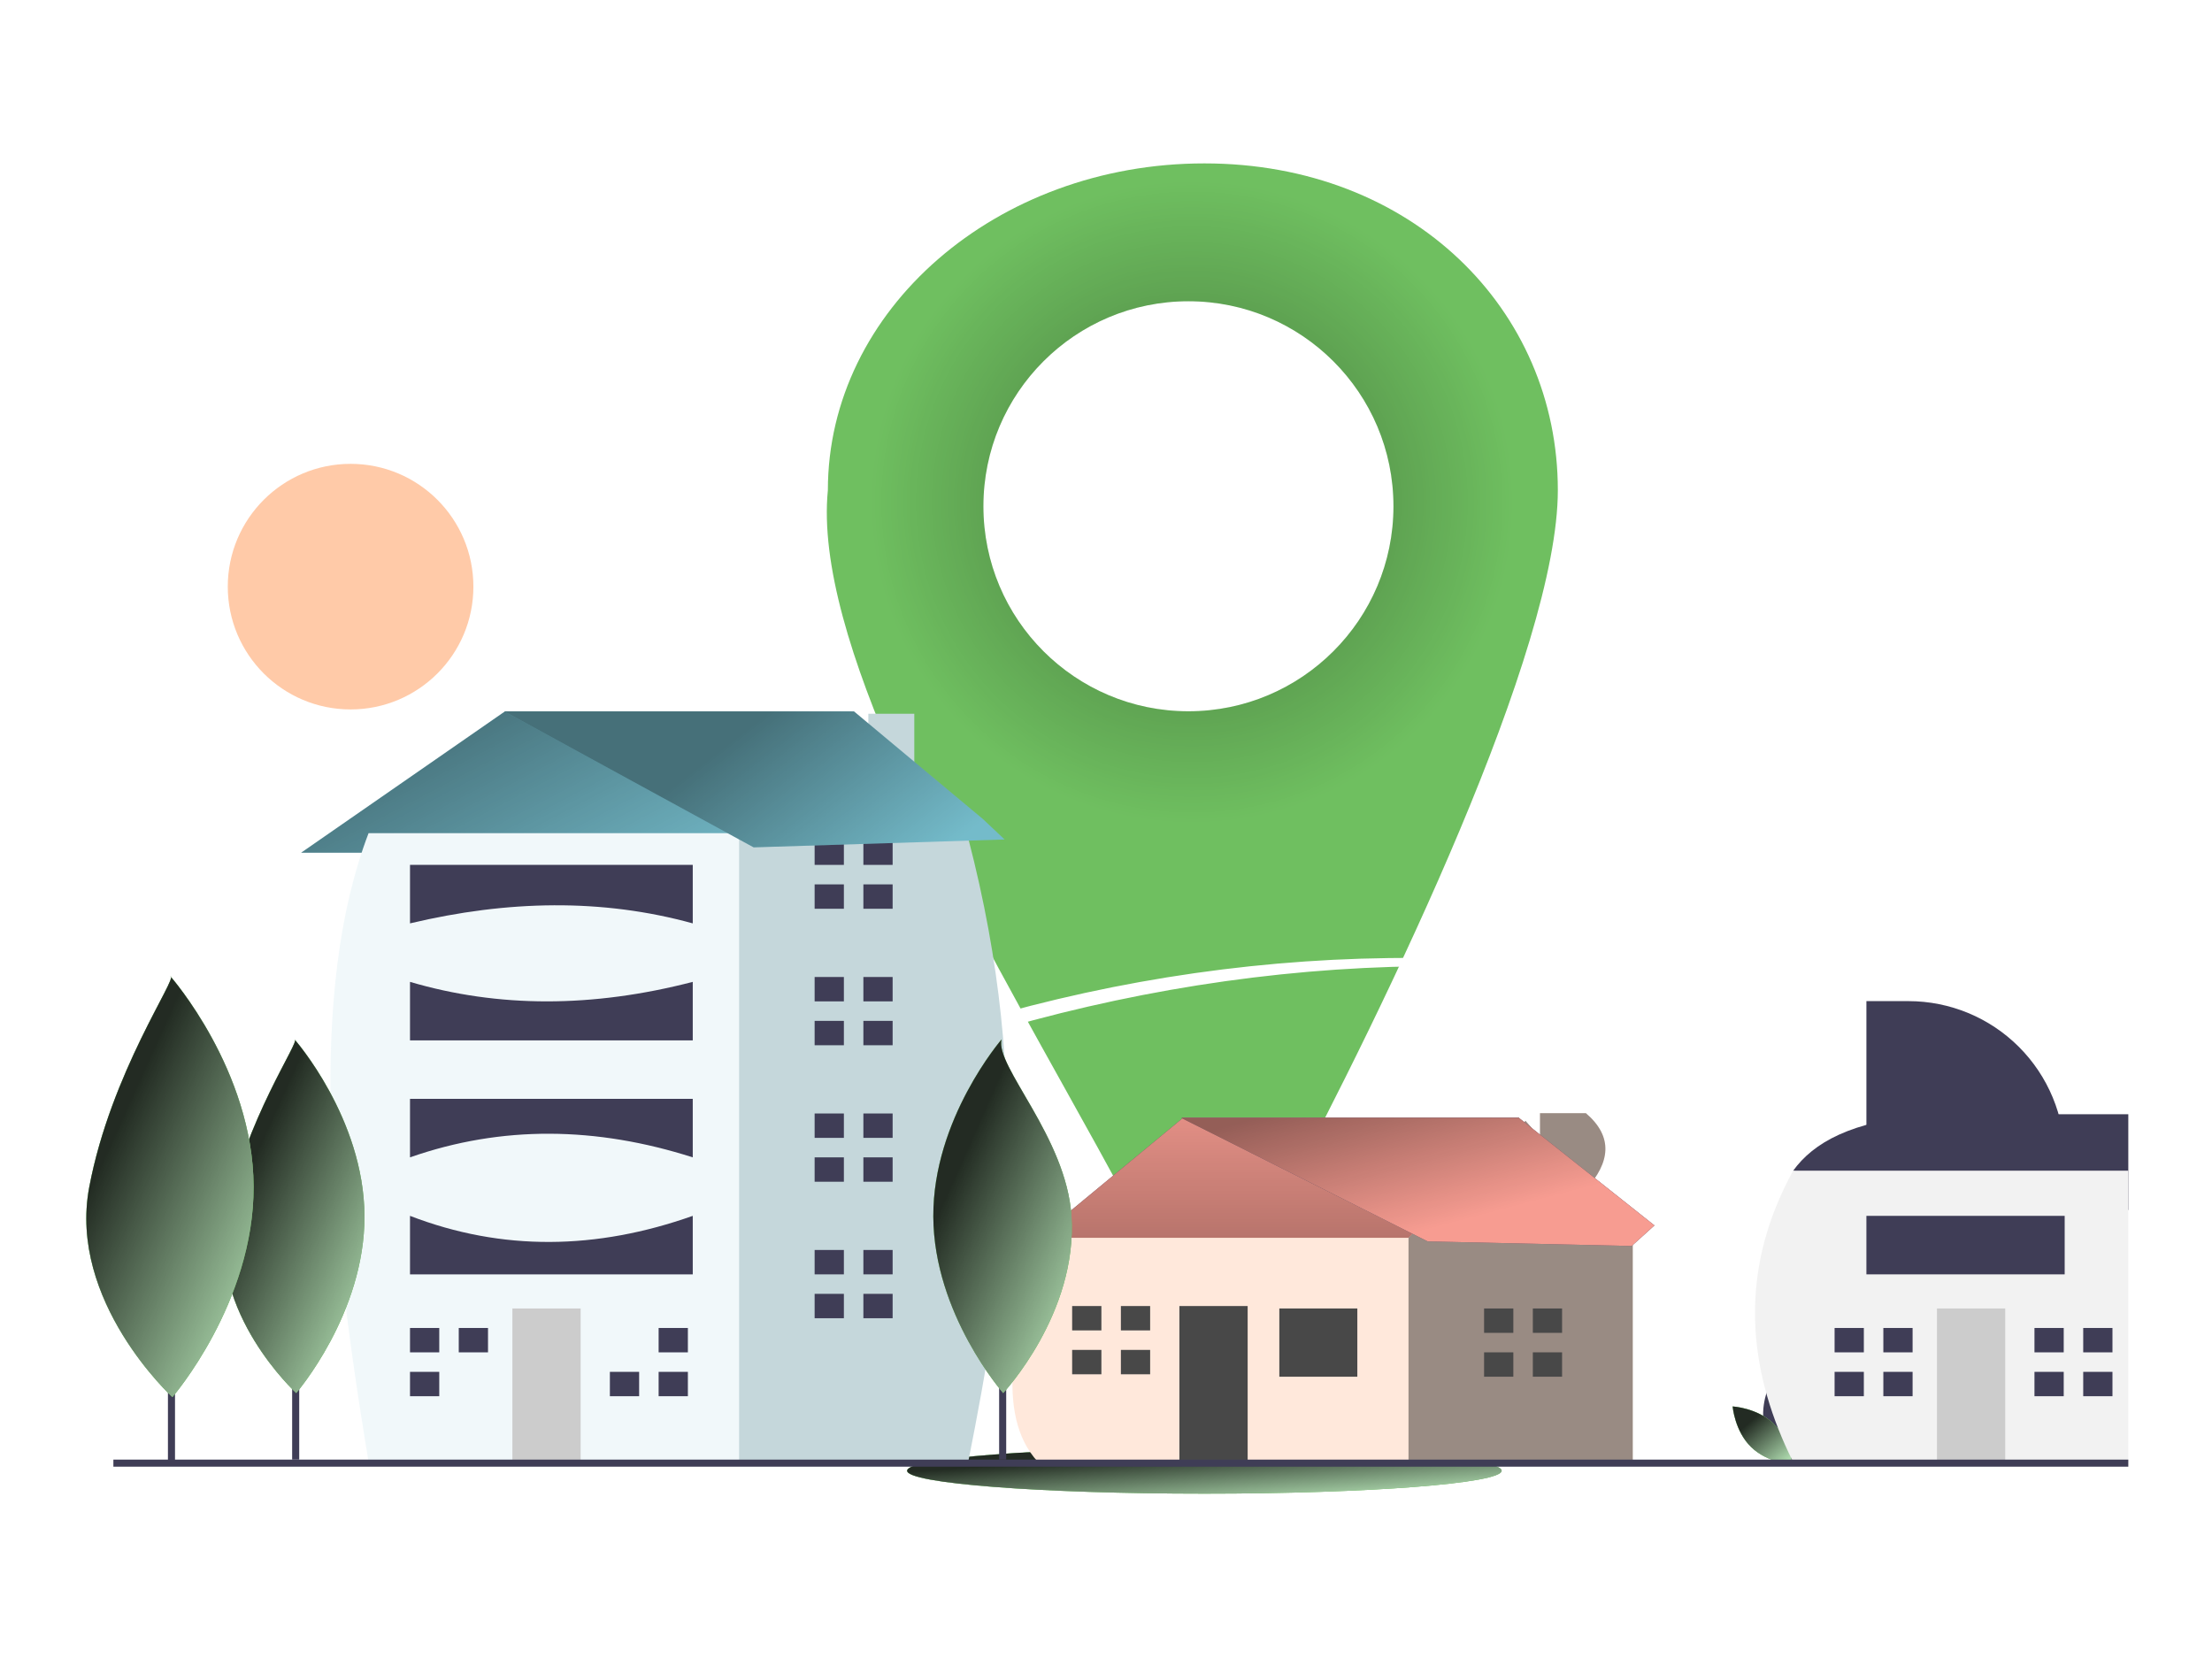 <svg width="555" height="416" viewBox="0 0 555 416" fill="none" xmlns="http://www.w3.org/2000/svg">
<g clip-path="url(#clip0_509_471)">
<path fill-rule="evenodd" clip-rule="evenodd" d="M321.012 302.543C348.57 250.575 390.867 162.953 390.867 123.001C390.867 77.713 354.342 41 302.174 41C250.006 41 207.716 77.713 207.716 123.001C204.074 159.817 238.827 222.201 266.632 272.113C272.685 282.978 278.409 293.253 283.336 302.543C285.205 306.07 287.937 309.007 291.249 311.052C294.561 313.097 298.333 314.175 302.174 314.175C306.016 314.175 309.787 313.097 313.099 311.052C316.411 309.007 319.143 306.07 321.012 302.543ZM349.625 127.032C349.625 155.443 326.593 178.474 298.182 178.474C269.772 178.474 246.74 155.443 246.74 127.032C246.74 98.622 269.772 75.59 298.182 75.59C326.593 75.59 349.625 98.622 349.625 127.032Z" fill="#6FBF60"/>
<path fill-rule="evenodd" clip-rule="evenodd" d="M321.012 302.543C348.57 250.575 390.867 162.953 390.867 123.001C390.867 77.713 354.342 41 302.174 41C250.006 41 207.716 77.713 207.716 123.001C204.074 159.817 238.827 222.201 266.632 272.113C272.685 282.978 278.409 293.253 283.336 302.543C285.205 306.07 287.937 309.007 291.249 311.052C294.561 313.097 298.333 314.175 302.174 314.175C306.016 314.175 309.787 313.097 313.099 311.052C316.411 309.007 319.143 306.07 321.012 302.543ZM349.625 127.032C349.625 155.443 326.593 178.474 298.182 178.474C269.772 178.474 246.74 155.443 246.74 127.032C246.74 98.622 269.772 75.59 298.182 75.59C326.593 75.59 349.625 98.622 349.625 127.032Z" fill="url(#paint0_radial_509_471)" fill-opacity="0.4" style="mix-blend-mode:overlay"/>
<g filter="url(#filter0_f_509_471)">
<path d="M87.963 178.013C104.98 178.013 118.775 164.218 118.775 147.201C118.775 130.185 104.98 116.39 87.963 116.39C70.946 116.39 57.151 130.185 57.151 147.201C57.151 164.218 70.946 178.013 87.963 178.013Z" fill="#FFCAA8"/>
</g>
<path d="M302.184 374.794C343.376 374.794 376.768 372.217 376.768 369.037C376.768 365.857 343.376 363.279 302.184 363.279C260.992 363.279 227.6 365.857 227.6 369.037C227.6 372.217 260.992 374.794 302.184 374.794Z" fill="#5ABA47"/>
<path d="M302.184 374.794C343.376 374.794 376.768 372.217 376.768 369.037C376.768 365.857 343.376 363.279 302.184 363.279C260.992 363.279 227.6 365.857 227.6 369.037C227.6 372.217 260.992 374.794 302.184 374.794Z" fill="#ADD9AD"/>
<path d="M302.184 374.794C343.376 374.794 376.768 372.217 376.768 369.037C376.768 365.857 343.376 363.279 302.184 363.279C260.992 363.279 227.6 365.857 227.6 369.037C227.6 372.217 260.992 374.794 302.184 374.794Z" fill="url(#paint1_linear_509_471)" fill-opacity="0.8" style="mix-blend-mode:overlay"/>
<path d="M478.912 263.204C339.318 210.875 169.063 261.891 70.764 366.247C70.205 366.833 69.646 367.427 69.105 368.021H67.606C68.121 367.427 68.653 366.833 69.176 366.247C169.515 253.953 337.509 209.198 478.912 263.204Z" fill="white"/>
<path d="M517.059 280.56C504.72 273.98 491.979 268.183 478.912 263.203C492.013 268.101 504.76 273.9 517.059 280.56V280.56Z" fill="#3F3D56"/>
<path d="M442.824 358.452C444.327 364.006 449.473 367.445 449.473 367.445C449.473 367.445 452.183 361.88 450.681 356.327C449.178 350.773 444.032 347.333 444.032 347.333C444.032 347.333 441.322 352.898 442.824 358.452Z" fill="#3F3D56"/>
<path d="M445.032 357.258C449.155 361.271 449.658 367.44 449.658 367.44C449.658 367.44 443.478 367.103 439.355 363.09C435.233 359.077 434.729 352.907 434.729 352.907C434.729 352.907 440.91 353.245 445.032 357.258Z" fill="#5ABA47"/>
<path d="M445.032 357.258C449.155 361.271 449.658 367.44 449.658 367.44C449.658 367.44 443.478 367.103 439.355 363.09C435.233 359.077 434.729 352.907 434.729 352.907C434.729 352.907 440.91 353.245 445.032 357.258Z" fill="#ADD9AD"/>
<path d="M445.032 357.258C449.155 361.271 449.658 367.44 449.658 367.44C449.658 367.44 443.478 367.103 439.355 363.09C435.233 359.077 434.729 352.907 434.729 352.907C434.729 352.907 440.91 353.245 445.032 357.258Z" fill="url(#paint2_linear_509_471)" fill-opacity="0.8" style="mix-blend-mode:overlay"/>
<path d="M264.113 316.707L260.444 310.592L296.852 280.472C328.724 280.469 350.193 280.472 381.11 280.472L382.759 289.798L350.957 324.047L314.262 331.385L264.113 316.707Z" fill="#3F3D56"/>
<path d="M264.113 316.707L260.444 310.592L296.852 280.472C328.724 280.469 350.193 280.472 381.11 280.472L382.759 289.798L350.957 324.047L314.262 331.385L264.113 316.707Z" fill="#F79C91"/>
<path d="M264.113 316.707L260.444 310.592L296.852 280.472C328.724 280.469 350.193 280.472 381.11 280.472L382.759 289.798L350.957 324.047L314.262 331.385L264.113 316.707Z" fill="url(#paint3_linear_509_471)" style="mix-blend-mode:overlay"/>
<path d="M397.918 298.461C404 291.696 404.845 285.263 397.918 279.323H386.388V285.358L382.759 281.234L353.403 310.589L348.51 315.482L342.395 339.945L353.403 366.854H409.667V311.812L397.918 298.461Z" fill="#FFE8DB"/>
<path d="M397.918 298.461C404 291.696 404.845 285.263 397.918 279.323H386.388V285.358L382.759 281.234L353.403 310.589L348.51 315.482L342.395 339.945L353.403 366.854H409.667V311.812L397.918 298.461Z" fill="black" fill-opacity="0.4" style="mix-blend-mode:overlay"/>
<path d="M260.444 310.589H353.403V366.854H260.444C249.197 354.686 255.04 332.509 260.444 310.589Z" fill="#FFE8DB"/>
<path d="M340.56 328.324H320.99V345.448H340.56V328.324Z" fill="#484848"/>
<path d="M313.04 327.713H295.916V366.854H313.04V327.713Z" fill="#484848"/>
<path d="M276.345 333.828V327.713H269.006V333.828H275.733H276.345Z" fill="#484848"/>
<path d="M275.733 338.721H269.006V344.837H276.345V338.721H275.733Z" fill="#484848"/>
<path d="M288.576 327.713H281.237V333.829H288.576V327.713Z" fill="#484848"/>
<path d="M288.576 338.721H281.237V344.836H288.576V338.721Z" fill="#484848"/>
<path d="M379.701 334.44V328.324H372.361V334.44H379.089H379.701Z" fill="#484848"/>
<path d="M379.089 339.333H372.361V345.448H379.701V339.333H379.089Z" fill="#484848"/>
<path d="M391.933 328.324H384.594V334.44H391.933V328.324Z" fill="#484848"/>
<path d="M391.933 339.332H384.594V345.448H391.933V339.332Z" fill="#484848"/>
<path d="M98.593 213.96H75.562L126.725 178.488H213.568V205.398L157.304 243.316L98.593 213.96Z" fill="#74BBCA"/>
<path d="M98.593 213.96H75.562L126.725 178.488H213.568V205.398L157.304 243.316L98.593 213.96Z" fill="url(#paint4_linear_509_471)" style="mix-blend-mode:overlay"/>
<path d="M229.401 195.642V179.099H217.871V183.151L213.568 178.488L185.435 209.067L174.427 216.406L157.358 341.112L183.1 366.853H242.923C252.09 320.743 259.358 273.376 242.923 210.29L229.401 195.642Z" fill="#C5D7DB"/>
<path d="M92.477 209.067H185.436V366.853H92.477C82.304 305.555 77.336 248.709 92.477 209.067Z" fill="white"/>
<path d="M92.477 209.067H185.436V366.853H92.477C82.304 305.555 77.336 248.709 92.477 209.067Z" fill="#74BBCA" fill-opacity="0.1" style="mix-blend-mode:multiply"/>
<path d="M145.684 328.324H128.56V366.853H145.684V328.324Z" fill="#CCCCCC"/>
<path d="M110.212 339.333V333.218H102.874V339.333H109.601H110.212Z" fill="#3F3D56"/>
<path d="M109.601 344.226H102.874V350.342H110.212V344.226H109.601Z" fill="#3F3D56"/>
<path d="M122.443 333.218H115.104V339.334H122.443V333.218Z" fill="#3F3D56"/>
<path d="M159.75 344.226H153.022V350.342H160.361V344.226H159.75Z" fill="#3F3D56"/>
<path d="M172.592 333.218H165.253V339.334H172.592V333.218Z" fill="#3F3D56"/>
<path d="M172.592 344.226H165.253V350.341H172.592V344.226Z" fill="#3F3D56"/>
<path d="M211.733 217.018V210.902H204.394V217.018H211.121H211.733Z" fill="#3F3D56"/>
<path d="M211.121 221.911H204.394V228.027H211.733V221.911H211.121Z" fill="#3F3D56"/>
<path d="M223.965 210.902H216.626V217.018H223.965V210.902Z" fill="#3F3D56"/>
<path d="M223.965 221.911H216.626V228.027H223.965V221.911Z" fill="#3F3D56"/>
<path d="M211.733 251.267V245.15H204.394V251.267H211.121H211.733Z" fill="#3F3D56"/>
<path d="M211.121 256.159H204.394V262.275H211.733V256.159H211.121Z" fill="#3F3D56"/>
<path d="M223.965 245.15H216.626V251.266H223.965V245.15Z" fill="#3F3D56"/>
<path d="M223.965 256.159H216.626V262.275H223.965V256.159Z" fill="#3F3D56"/>
<path d="M211.733 285.515V279.398H204.394V285.515H211.121H211.733Z" fill="#3F3D56"/>
<path d="M211.121 290.407H204.394V296.523H211.733V290.407H211.121Z" fill="#3F3D56"/>
<path d="M223.965 279.398H216.626V285.514H223.965V279.398Z" fill="#3F3D56"/>
<path d="M223.965 290.406H216.626V296.522H223.965V290.406Z" fill="#3F3D56"/>
<path d="M211.733 319.763V313.646H204.394V319.763H211.121H211.733Z" fill="#3F3D56"/>
<path d="M211.121 324.655H204.394V330.771H211.733V324.655H211.121Z" fill="#3F3D56"/>
<path d="M223.965 313.646H216.626V319.762H223.965V313.646Z" fill="#3F3D56"/>
<path d="M223.965 324.654H216.626V330.77H223.965V324.654Z" fill="#3F3D56"/>
<path d="M102.873 217.018H173.816V231.695C151.076 225.42 127.364 225.87 102.873 231.695V217.018Z" fill="#3F3D56"/>
<path d="M102.873 246.373C125.015 252.897 148.662 252.897 173.816 246.373V261.051H102.873V246.373Z" fill="#3F3D56"/>
<path d="M102.873 275.729H173.816V290.406C149.639 282.686 125.966 282.322 102.873 290.406V275.729Z" fill="#3F3D56"/>
<path d="M102.873 305.084C126.01 314.001 149.678 313.63 173.816 305.084V319.762H102.873V305.084Z" fill="#3F3D56"/>
<path d="M484.154 279.585H534V303.603L529.547 304.996L514.736 309.619L491.498 304.236L468.287 298.857L456.03 296.017L449.91 293.753C455.001 286.768 464.26 281.274 484.154 279.585Z" fill="#3F3D56"/>
<path d="M534 293.753V366.855H449.91C449.883 366.809 449.865 366.768 449.839 366.723V366.719C449.819 366.668 449.795 366.619 449.768 366.571C448.455 363.929 447.278 361.294 446.238 358.665C437.413 336.422 438.371 314.767 449.91 293.753H534Z" fill="#F2F2F2"/>
<path d="M503.117 328.324H485.993V366.853H503.117V328.324Z" fill="#CCCCCC"/>
<path d="M467.646 339.333V333.218H460.307V339.333H467.035H467.646Z" fill="#3F3D56"/>
<path d="M467.035 344.226H460.307V350.342H467.646V344.226H467.035Z" fill="#3F3D56"/>
<path d="M479.877 333.218H472.539V339.334H479.877V333.218Z" fill="#3F3D56"/>
<path d="M479.877 344.226H472.539V350.341H479.877V344.226Z" fill="#3F3D56"/>
<path d="M517.795 339.333V333.218H510.456V339.333H517.183H517.795Z" fill="#3F3D56"/>
<path d="M517.183 344.226H510.456V350.342H517.795V344.226H517.183Z" fill="#3F3D56"/>
<path d="M530.026 333.218H522.688V339.334H530.026V333.218Z" fill="#3F3D56"/>
<path d="M530.026 344.226H522.688V350.341H530.026V344.226Z" fill="#3F3D56"/>
<path d="M468.289 251.203H478.831C489.228 251.203 499.2 255.333 506.552 262.686C513.904 270.038 518.035 280.009 518.035 290.407V290.407H468.289V251.203Z" fill="#3F3D56"/>
<path d="M518.035 305.085H468.289V319.763H518.035V305.085Z" fill="#3F3D56"/>
<path d="M534 366.247H28.449V368.021H534V366.247Z" fill="#3F3D56"/>
<path d="M75.075 296.175H73.301V366.242H75.075V296.175Z" fill="#3F3D56"/>
<path d="M43.91 297.199H42.136V367.267H43.91V297.199Z" fill="#3F3D56"/>
<path d="M91.446 305.104C91.559 329.605 74.321 349.547 74.321 349.547C74.321 349.547 52.246 329.341 56.788 305.264C61.355 281.05 75.59 260.924 73.912 260.821C73.912 260.821 91.333 280.603 91.446 305.104Z" fill="#5ABA47"/>
<path d="M91.446 305.104C91.559 329.605 74.321 349.547 74.321 349.547C74.321 349.547 52.246 329.341 56.788 305.264C61.355 281.05 75.59 260.924 73.912 260.821C73.912 260.821 91.333 280.603 91.446 305.104Z" fill="#ADD9AD"/>
<path d="M91.446 305.104C91.559 329.605 74.321 349.547 74.321 349.547C74.321 349.547 52.246 329.341 56.788 305.264C61.355 281.05 75.59 260.924 73.912 260.821C73.912 260.821 91.333 280.603 91.446 305.104Z" fill="url(#paint5_linear_509_471)" fill-opacity="0.8" style="mix-blend-mode:overlay"/>
<path d="M63.631 297.688C63.765 326.842 43.254 350.571 43.254 350.571C43.254 350.571 16.986 326.527 22.39 297.878C27.825 269.065 44.763 245.116 42.767 244.994C42.767 244.994 63.496 268.533 63.631 297.688Z" fill="#5ABA47"/>
<path d="M63.631 297.688C63.765 326.842 43.254 350.571 43.254 350.571C43.254 350.571 16.986 326.527 22.39 297.878C27.825 269.065 44.763 245.116 42.767 244.994C42.767 244.994 63.496 268.533 63.631 297.688Z" fill="#ADD9AD"/>
<path d="M63.631 297.688C63.765 326.842 43.254 350.571 43.254 350.571C43.254 350.571 16.986 326.527 22.39 297.878C27.825 269.065 44.763 245.116 42.767 244.994C42.767 244.994 63.496 268.533 63.631 297.688Z" fill="url(#paint6_linear_509_471)" fill-opacity="0.8" style="mix-blend-mode:overlay"/>
<path d="M252.461 296.175H250.688V366.242H252.461V296.175Z" fill="#3F3D56"/>
<path d="M268.832 305.104C270.431 329.553 251.708 349.547 251.708 349.547C251.708 349.547 234.287 329.765 234.174 305.264C234.061 280.763 251.299 260.821 251.299 260.821C249.618 267.537 267.539 285.322 268.832 305.104Z" fill="#5ABA47"/>
<path d="M268.832 305.104C270.431 329.553 251.708 349.547 251.708 349.547C251.708 349.547 234.287 329.765 234.174 305.264C234.061 280.763 251.299 260.821 251.299 260.821C249.618 267.537 267.539 285.322 268.832 305.104Z" fill="#ADD9AD"/>
<path d="M268.832 305.104C270.431 329.553 251.708 349.547 251.708 349.547C251.708 349.547 234.287 329.765 234.174 305.264C234.061 280.763 251.299 260.821 251.299 260.821C249.618 267.537 267.539 285.322 268.832 305.104Z" fill="url(#paint7_linear_509_471)" fill-opacity="0.8" style="mix-blend-mode:overlay"/>
<path d="M126.561 178.509H214.267L246.589 205.488L252.061 210.648L189.089 212.621L126.561 178.509Z" fill="#74BBCA"/>
<path d="M126.561 178.509H214.267L246.589 205.488L252.061 210.648L189.089 212.621L126.561 178.509Z" fill="url(#paint8_linear_509_471)" style="mix-blend-mode:overlay"/>
<path d="M296.408 280.507H381.11L415.106 307.486L409.392 312.646L358.208 311.494L296.408 280.507Z" fill="#3F3D56"/>
<path d="M296.408 280.507H381.11L415.106 307.486L409.392 312.646L358.208 311.494L296.408 280.507Z" fill="#F79C91"/>
<path d="M296.408 280.507H381.11L415.106 307.486L409.392 312.646L358.208 311.494L296.408 280.507Z" fill="url(#paint9_linear_509_471)" style="mix-blend-mode:overlay"/>
</g>
<defs>
<filter id="filter0_f_509_471" x="-4.934" y="54.304" width="185.794" height="185.794" filterUnits="userSpaceOnUse" color-interpolation-filters="sRGB">
<feFlood flood-opacity="0" result="BackgroundImageFix"/>
<feBlend mode="normal" in="SourceGraphic" in2="BackgroundImageFix" result="shape"/>
<feGaussianBlur stdDeviation="31.043" result="effect1_foregroundBlur_509_471"/>
</filter>
<radialGradient id="paint0_radial_509_471" cx="0" cy="0" r="1" gradientUnits="userSpaceOnUse" gradientTransform="translate(299 126) rotate(86.446) scale(80.655)">
<stop/>
<stop offset="1" stop-opacity="0"/>
</radialGradient>
<linearGradient id="paint1_linear_509_471" x1="275.4" y1="366.059" x2="276.352" y2="380.062" gradientUnits="userSpaceOnUse">
<stop/>
<stop offset="1" stop-opacity="0"/>
</linearGradient>
<linearGradient id="paint2_linear_509_471" x1="439.513" y1="356.416" x2="448.286" y2="366.65" gradientUnits="userSpaceOnUse">
<stop/>
<stop offset="1" stop-opacity="0"/>
</linearGradient>
<linearGradient id="paint3_linear_509_471" x1="321.787" y1="335.817" x2="321.787" y2="265.473" gradientUnits="userSpaceOnUse">
<stop stop-opacity="0.4"/>
<stop offset="1" stop-opacity="0"/>
</linearGradient>
<linearGradient id="paint4_linear_509_471" x1="150.837" y1="237.457" x2="118.166" y2="175.118" gradientUnits="userSpaceOnUse">
<stop stop-opacity="0"/>
<stop offset="1" stop-opacity="0.4"/>
</linearGradient>
<linearGradient id="paint5_linear_509_471" x1="67.475" y1="282.241" x2="108.127" y2="300.595" gradientUnits="userSpaceOnUse">
<stop/>
<stop offset="1" stop-opacity="0"/>
</linearGradient>
<linearGradient id="paint6_linear_509_471" x1="35.108" y1="270.482" x2="83.48" y2="292.322" gradientUnits="userSpaceOnUse">
<stop/>
<stop offset="1" stop-opacity="0"/>
</linearGradient>
<linearGradient id="paint7_linear_509_471" x1="245.311" y1="282.241" x2="285.563" y2="300.148" gradientUnits="userSpaceOnUse">
<stop/>
<stop offset="1" stop-opacity="0"/>
</linearGradient>
<linearGradient id="paint8_linear_509_471" x1="229.445" y1="219.273" x2="196.214" y2="176.275" gradientUnits="userSpaceOnUse">
<stop stop-opacity="0"/>
<stop offset="1" stop-opacity="0.4"/>
</linearGradient>
<linearGradient id="paint9_linear_509_471" x1="353.615" y1="309.741" x2="343.859" y2="272.933" gradientUnits="userSpaceOnUse">
<stop stop-opacity="0"/>
<stop offset="1" stop-opacity="0.4"/>
</linearGradient>
<clipPath id="clip0_509_471">
<rect width="555" height="416" fill="white"/>
</clipPath>
</defs>
</svg>
